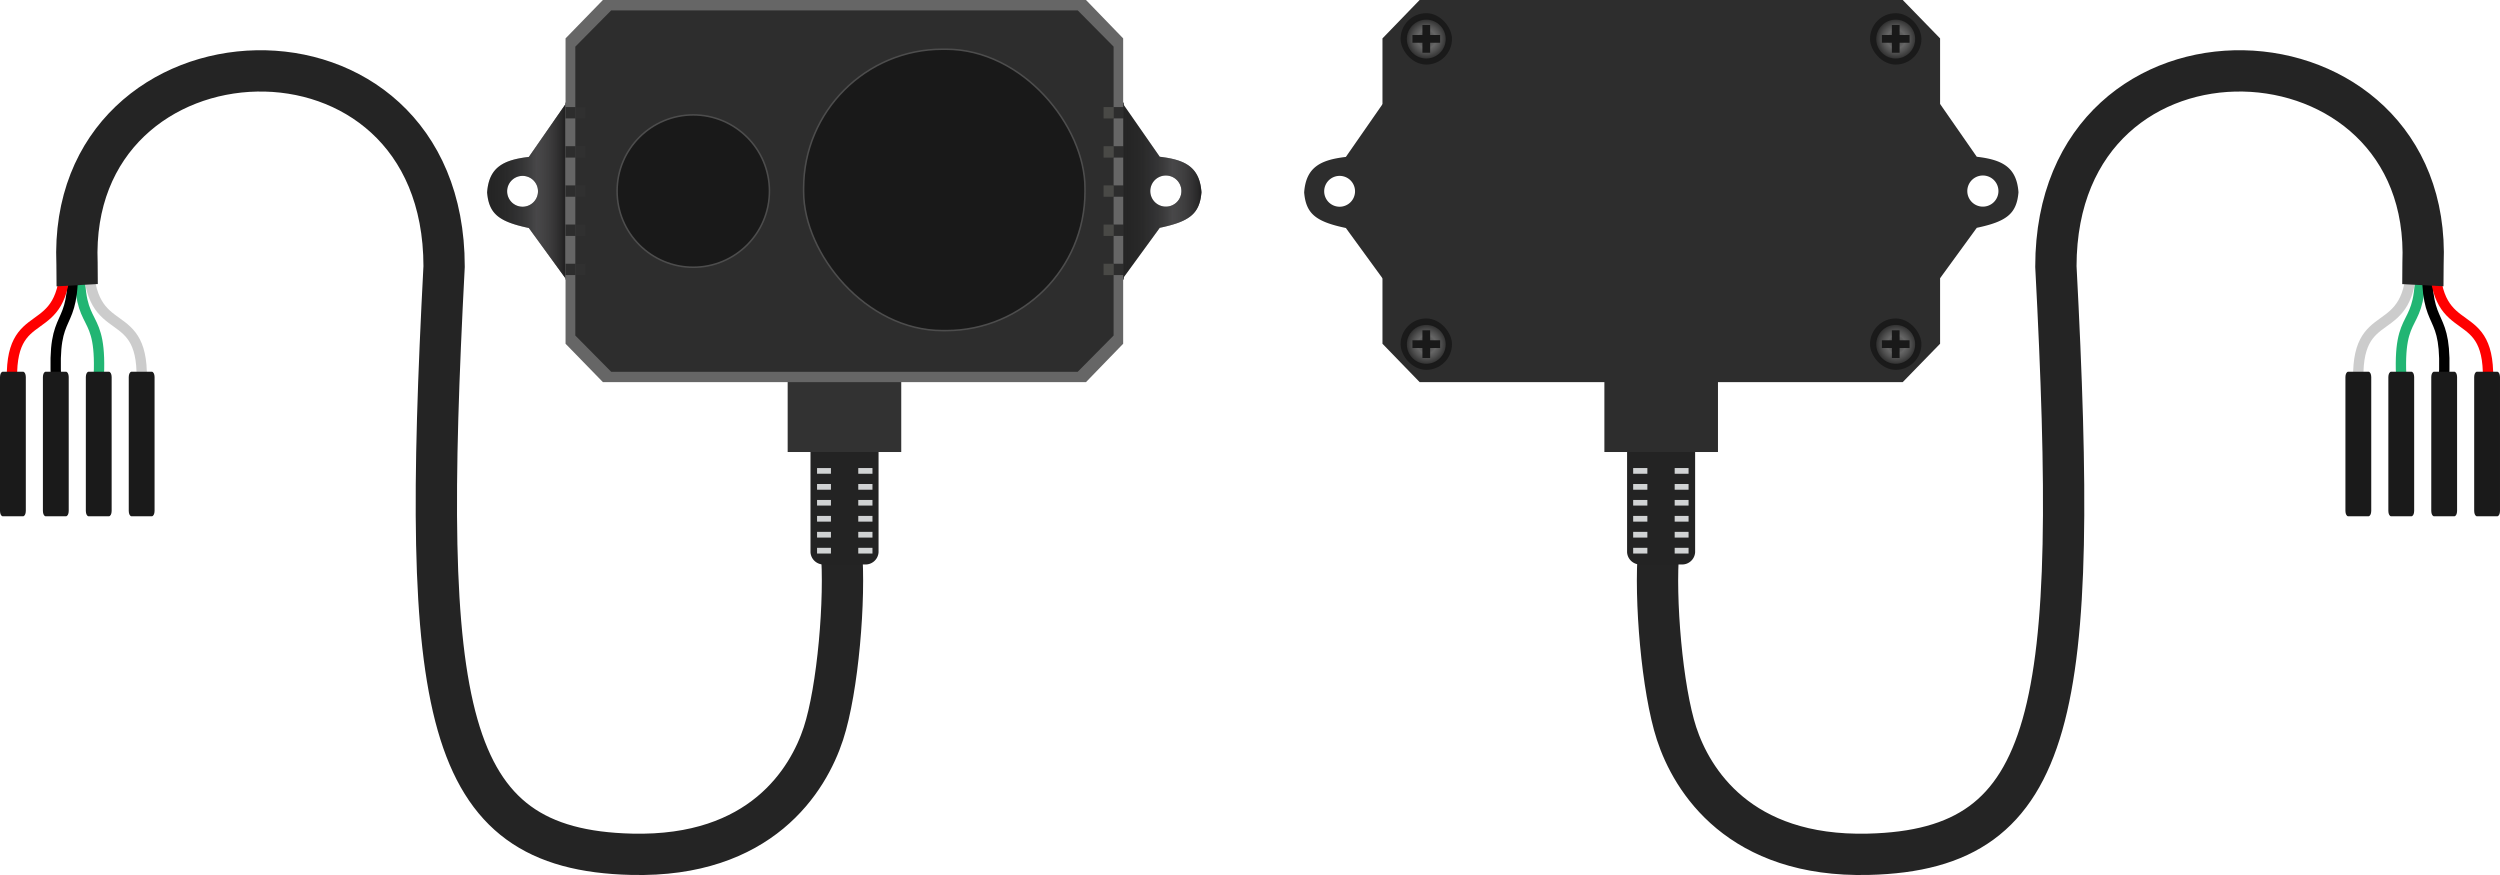 <svg id="_lidar-tf02" data-name=" lidar-tf02" xmlns="http://www.w3.org/2000/svg" xmlns:xlink="http://www.w3.org/1999/xlink" width="242.1mm" height="84.738mm" viewBox="0 0 686.268 240.203">
  <defs>
    <style>
      .cls-1, .cls-13, .cls-2, .cls-3, .cls-4, .cls-6 {
        fill: none;
      }

      .cls-1 {
        stroke: #22b573;
      }

      .cls-1, .cls-2, .cls-3, .cls-4 {
        stroke-linecap: round;
        stroke-width: 2.835px;
      }

      .cls-1, .cls-13, .cls-2, .cls-22, .cls-3, .cls-4, .cls-6, .cls-8 {
        stroke-miterlimit: 10;
      }

      .cls-2, .cls-8 {
        stroke: #000;
      }

      .cls-3 {
        stroke: red;
      }

      .cls-4 {
        stroke: #ccc;
      }

      .cls-5 {
        fill: #1a1a1a;
      }

      .cls-6 {
        stroke: #242424;
        stroke-width: 11.339px;
      }

      .cls-7 {
        fill: #232323;
      }

      .cls-8 {
        fill: #494848;
        stroke-width: 0.71px;
      }

      .cls-9 {
        fill: #d1d3d4;
      }

      .cls-10 {
        fill: #2d2d2d;
      }

      .cls-11 {
        fill: #303030;
      }

      .cls-12 {
        fill: url(#Безымянный_градиент_219);
      }

      .cls-13 {
        stroke: #191919;
        stroke-width: 2.126px;
      }

      .cls-14, .cls-22 {
        fill: #191919;
      }

      .cls-15 {
        fill: url(#Безымянный_градиент_219-2);
      }

      .cls-16 {
        fill: url(#Безымянный_градиент_219-3);
      }

      .cls-17 {
        fill: url(#Безымянный_градиент_219-4);
      }

      .cls-18 {
        fill: #323232;
      }

      .cls-19 {
        fill: url(#Безымянный_градиент_78);
      }

      .cls-20 {
        fill: url(#Безымянный_градиент_2);
      }

      .cls-21 {
        fill: #666;
      }

      .cls-22 {
        stroke: #4d4d4d;
        stroke-width: 0.425px;
      }

      .cls-23 {
        fill: #494946;
      }
    </style>
    <radialGradient id="Безымянный_градиент_219" data-name="Безымянный градиент 219" cx="501.053" cy="34.72" r="5.004" gradientTransform="translate(-14.067 -26.305) scale(1.067)" gradientUnits="userSpaceOnUse">
      <stop offset="0" stop-color="#4d4d4d"/>
      <stop offset="0.189" stop-color="#525252"/>
      <stop offset="0.42" stop-color="#616161"/>
      <stop offset="0.478" stop-color="#666"/>
      <stop offset="0.697" stop-color="#535353"/>
      <stop offset="1" stop-color="#333"/>
    </radialGradient>
    <radialGradient id="Безымянный_градиент_219-2" cx="380.243" cy="113.283" r="5.004" xlink:href="#Безымянный_градиент_219"/>
    <radialGradient id="Безымянный_градиент_219-3" cx="380.243" cy="34.72" r="5.004" xlink:href="#Безымянный_градиент_219"/>
    <radialGradient id="Безымянный_градиент_219-4" cx="501.053" cy="113.283" r="5.004" xlink:href="#Безымянный_градиент_219"/>
    <linearGradient id="Безымянный_градиент_78" data-name="Безымянный градиент 78" x1="308.307" y1="52.455" x2="329.807" y2="52.455" gradientUnits="userSpaceOnUse">
      <stop offset="0" stop-opacity="0.2"/>
      <stop offset="0.186" stop-color="#151515" stop-opacity="0.237"/>
      <stop offset="0.481" stop-color="#4d4d4f" stop-opacity="0.338"/>
      <stop offset="0.628" stop-color="#706f72" stop-opacity="0.4"/>
      <stop offset="0.926" stop-color="#2d2c2d" stop-opacity="0.635"/>
      <stop offset="0.997" stop-color="#1a1a1a" stop-opacity="0.7"/>
    </linearGradient>
    <linearGradient id="Безымянный_градиент_2" data-name="Безымянный градиент 2" x1="195.465" y1="52.503" x2="216.965" y2="52.503" gradientTransform="matrix(-1, 0, 0, 1, 350.68, 0)" gradientUnits="userSpaceOnUse">
      <stop offset="0.003" stop-color="#1a1a1a" stop-opacity="0.7"/>
      <stop offset="0.074" stop-color="#2d2c2d" stop-opacity="0.635"/>
      <stop offset="0.372" stop-color="#706f72" stop-opacity="0.4"/>
      <stop offset="0.519" stop-color="#4d4d4f" stop-opacity="0.338"/>
      <stop offset="0.814" stop-color="#151515" stop-opacity="0.237"/>
      <stop offset="1" stop-opacity="0.2"/>
    </linearGradient>
  </defs>
  <title>lidar-tf02</title>
  <g id="bottom">
    <g>
      <g id="Слой_4" data-name="Слой 4">
        <path class="cls-1" d="M664.3,71.56c.791,20.831-6.406,11.708-5.062,33.5"/>
        <path class="cls-2" d="M666.343,71.46c-.791,20.831,5.819,11.9,4.475,33.7"/>
        <path class="cls-3" d="M668.312,70.695c-.1,24.525,16.031,11.133,14.591,35.469"/>
        <path class="cls-4" d="M662.033,70.695c.1,24.525-16.03,11.133-14.59,35.469"/>
        <path class="cls-5" d="M650.163,102.04H644.6c-.421,0-.763.648-.763,1.447v36.791c0,.8.342,1.447.763,1.447h5.561c.421,0,.763-.648.763-1.447V103.487C650.926,102.688,650.584,102.04,650.163,102.04Z"/>
        <path class="cls-5" d="M661.943,102.04h-5.56c-.421,0-.763.648-.763,1.447v36.791c0,.8.342,1.447.763,1.447h5.56c.422,0,.764-.648.764-1.447V103.487C662.707,102.688,662.365,102.04,661.943,102.04Z"/>
        <path class="cls-5" d="M673.724,102.04h-5.56c-.421,0-.763.648-.763,1.447v36.791c0,.8.342,1.447.763,1.447h5.56c.422,0,.764-.648.764-1.447V103.487C674.488,102.688,674.146,102.04,673.724,102.04Z"/>
        <path class="cls-5" d="M685.505,102.04h-5.56c-.422,0-.763.648-.763,1.447v36.791c0,.8.341,1.447.763,1.447h5.56c.422,0,.763-.648.763-1.447V103.487C686.268,102.688,685.927,102.04,685.505,102.04Z"/>
      </g>
      <g id="Слой_3" data-name="Слой 3">
        <path class="cls-6" d="M455.33,150.66c-1.192,13.7.941,38.587,4.9,50.688,4.2,12.845,17.2,34.024,52.626,33.16,52.422-1.246,57.888-39.744,51.5-161.368.057-73.791,103.607-69.081,100.779-.766-.012.3-.027,5.608-.043,5.914"/>
      </g>
    </g>
    <g>
      <path id="rect5420" class="cls-7" d="M446.645,151.592v-27.66a3.571,3.571,0,0,1,3.75-3.35h11.19a3.56,3.56,0,0,1,3.74,3.35v27.66a3.569,3.569,0,0,1-3.74,3.36H450.4A3.58,3.58,0,0,1,446.645,151.592Z"/>
      <path class="cls-8" d="M459.115,147.642"/>
      <path id="path7753-6-5-10" class="cls-9" d="M448.315,130.052h3.9v-1.57h-3.9Z"/>
      <path id="path7753-6-5-4-7" class="cls-9" d="M448.315,134.432h3.9v-1.57h-3.9Z"/>
      <path id="path7753-6-5-48-5" class="cls-9" d="M448.315,138.782h3.9v-1.54h-3.9Z"/>
      <path id="path7753-6-5-8-8" class="cls-9" d="M448.315,143.192h3.9v-1.57h-3.9Z"/>
      <path id="path7753-6-5-41-2" class="cls-9" d="M448.315,147.572h3.9V146h-3.9Z"/>
      <path id="path7753-6-5-3-0" class="cls-9" d="M448.315,151.952h3.9v-1.57h-3.9Z"/>
      <path id="path7753-6-5-1-3" class="cls-9" d="M459.711,130.052h3.814v-1.57h-3.814Z"/>
      <path id="path7753-6-5-4-8-3" class="cls-9" d="M459.711,134.432h3.814v-1.57h-3.814Z"/>
      <path id="path7753-6-5-48-1-0" class="cls-9" d="M459.711,138.782h3.814v-1.54h-3.814Z"/>
      <path id="path7753-6-5-8-6-0" class="cls-9" d="M459.711,143.192h3.814v-1.57h-3.814Z"/>
      <path id="path7753-6-5-41-0-0" class="cls-9" d="M459.711,147.572h3.814V146h-3.814Z"/>
      <path id="path7753-6-5-3-8-1" class="cls-9" d="M459.711,151.952h3.814v-1.57h-3.814Z"/>
    </g>
    <rect class="cls-10" x="440.415" y="103.122" width="31.18" height="20.96"/>
    <polygon class="cls-10" points="379.498 94.36 389.698 104.89 522.318 104.89 532.568 94.36 532.568 10.54 522.318 0 389.698 0 379.498 10.54 379.498 94.36"/>
    <g>
      <rect class="cls-11" x="532.568" y="29.39" width="0.1" height="3.12"/>
      <rect class="cls-11" x="532.568" y="40.14" width="0.1" height="3.12"/>
      <rect class="cls-11" x="532.568" y="50.89" width="0.1" height="3.12"/>
      <rect class="cls-11" x="532.568" y="61.64" width="0.1" height="3.12"/>
      <rect class="cls-11" x="532.568" y="72.39" width="0.1" height="3.12"/>
    </g>
    <g>
      <g>
        <rect class="cls-5" x="513.334" y="3.617" width="14.112" height="14.112" rx="7.056"/>
        <g>
          <circle class="cls-5" cx="520.39" cy="10.673" r="5.712"/>
          <circle class="cls-12" cx="520.39" cy="10.73" r="5.337"/>
          <line class="cls-13" x1="516.582" y1="10.673" x2="524.198" y2="10.673"/>
          <line class="cls-13" x1="520.39" y1="14.481" x2="520.39" y2="6.865"/>
        </g>
      </g>
      <g>
        <rect class="cls-5" x="384.47" y="87.417" width="14.112" height="14.112" rx="7.056"/>
        <g>
          <circle class="cls-14" cx="391.526" cy="94.473" r="5.712"/>
          <circle class="cls-15" cx="391.526" cy="94.53" r="5.337"/>
          <line class="cls-13" x1="387.718" y1="94.473" x2="395.334" y2="94.473"/>
          <line class="cls-13" x1="391.526" y1="98.281" x2="391.526" y2="90.665"/>
        </g>
      </g>
      <g>
        <rect class="cls-5" x="384.47" y="3.617" width="14.112" height="14.112" rx="7.056"/>
        <g>
          <circle class="cls-14" cx="391.526" cy="10.673" r="5.712"/>
          <circle class="cls-16" cx="391.526" cy="10.73" r="5.337"/>
          <line class="cls-13" x1="387.718" y1="10.673" x2="395.334" y2="10.673"/>
          <line class="cls-13" x1="391.526" y1="14.481" x2="391.526" y2="6.865"/>
        </g>
      </g>
      <g>
        <rect class="cls-5" x="513.334" y="87.417" width="14.112" height="14.112" rx="7.056"/>
        <g>
          <circle class="cls-14" cx="520.39" cy="94.473" r="5.712"/>
          <circle class="cls-17" cx="520.39" cy="94.53" r="5.337"/>
          <line class="cls-13" x1="516.582" y1="94.473" x2="524.198" y2="94.473"/>
          <line class="cls-13" x1="520.39" y1="98.281" x2="520.39" y2="90.665"/>
        </g>
      </g>
    </g>
    <g>
      <path class="cls-10" d="M542.637,43.03l-10.05-14.46-1.719.167.153,47.511,1.566.092,10.05-13.8c4-.85,6.71-1.78,8.52-3.24s2.68-3.49,2.93-6.52C553.587,45.84,549.587,43.84,542.637,43.03Zm4.71,12.43a4.273,4.273,0,1,1,1.24-3.01A4.272,4.272,0,0,1,547.347,55.46Z"/>
      <path class="cls-10" d="M358,52.828c.25,3.03,1.12,5.06,2.93,6.52s4.52,2.39,8.52,3.24l10.05,13.8,1.252.248-.1-48.192-1.156.174-10.05,14.46C362.5,43.888,358.5,45.888,358,52.828Zm5.5-.33a4.234,4.234,0,1,1,1.24,3.01A4.248,4.248,0,0,1,363.5,52.5Z"/>
    </g>
  </g>
  <g id="top">
    <g>
      <g id="Слой_4-2" data-name="Слой 4">
        <path class="cls-1" d="M21.968,71.56c-.791,20.831,6.406,11.708,5.062,33.5"/>
        <path class="cls-2" d="M19.926,71.46c.791,20.831-5.819,11.9-4.475,33.7"/>
        <path class="cls-3" d="M17.956,70.695c.1,24.525-16.03,11.133-14.59,35.469"/>
        <path class="cls-4" d="M24.235,70.695c-.1,24.525,16.03,11.133,14.59,35.469"/>
        <path class="cls-5" d="M36.106,102.04h5.56c.422,0,.763.648.763,1.447v36.791c0,.8-.341,1.447-.763,1.447h-5.56c-.422,0-.763-.648-.763-1.447V103.487C35.343,102.688,35.684,102.04,36.106,102.04Z"/>
        <path class="cls-5" d="M24.325,102.04h5.56c.422,0,.763.648.763,1.447v36.791c0,.8-.341,1.447-.763,1.447h-5.56c-.422,0-.763-.648-.763-1.447V103.487C23.562,102.688,23.9,102.04,24.325,102.04Z"/>
        <path class="cls-5" d="M12.544,102.04H18.1c.422,0,.764.648.764,1.447v36.791c0,.8-.342,1.447-.764,1.447h-5.56c-.421,0-.763-.648-.763-1.447V103.487C11.781,102.688,12.123,102.04,12.544,102.04Z"/>
        <path class="cls-5" d="M.763,102.04h5.56c.422,0,.764.648.764,1.447v36.791c0,.8-.342,1.447-.764,1.447H.763c-.421,0-.763-.648-.763-1.447V103.487C0,102.688.342,102.04.763,102.04Z"/>
      </g>
      <g id="Слой_3-2" data-name="Слой 3">
        <path class="cls-6" d="M230.939,150.66c1.191,13.7-.942,38.587-4.9,50.688-4.2,12.845-17.2,34.024-52.627,33.16-52.422-1.246-57.888-39.744-51.5-161.368C121.863-.651,18.314,4.059,21.141,72.374c.013.3.027,5.608.044,5.914"/>
      </g>
    </g>
    <g>
      <path id="rect5420-2" data-name="rect5420" class="cls-7" d="M237.419,154.952h-11.19a3.57,3.57,0,0,1-3.74-3.36v-27.66a3.56,3.56,0,0,1,3.74-3.35h11.19a3.57,3.57,0,0,1,3.75,3.35v27.66A3.579,3.579,0,0,1,237.419,154.952Z"/>
      <path class="cls-8" d="M228.7,147.642"/>
      <path id="path7753-6-5-10-2" data-name="path7753-6-5-10" class="cls-9" d="M239.5,128.482h-3.9v1.57h3.9Z"/>
      <path id="path7753-6-5-4-7-2" data-name="path7753-6-5-4-7" class="cls-9" d="M239.5,132.862h-3.9v1.57h3.9Z"/>
      <path id="path7753-6-5-48-5-2" data-name="path7753-6-5-48-5" class="cls-9" d="M239.5,137.242h-3.9v1.54h3.9Z"/>
      <path id="path7753-6-5-8-8-2" data-name="path7753-6-5-8-8" class="cls-9" d="M239.5,141.622h-3.9v1.57h3.9Z"/>
      <path id="path7753-6-5-41-2-2" data-name="path7753-6-5-41-2" class="cls-9" d="M239.5,146h-3.9v1.57h3.9Z"/>
      <path id="path7753-6-5-3-0-2" data-name="path7753-6-5-3-0" class="cls-9" d="M239.5,150.382h-3.9v1.57h3.9Z"/>
      <path id="path7753-6-5-1-3-2" data-name="path7753-6-5-1-3" class="cls-9" d="M228.1,128.482h-3.814v1.57H228.1Z"/>
      <path id="path7753-6-5-4-8-3-2" data-name="path7753-6-5-4-8-3" class="cls-9" d="M228.1,132.862h-3.814v1.57H228.1Z"/>
      <path id="path7753-6-5-48-1-0-2" data-name="path7753-6-5-48-1-0" class="cls-9" d="M228.1,137.242h-3.814v1.54H228.1Z"/>
      <path id="path7753-6-5-8-6-0-2" data-name="path7753-6-5-8-6-0" class="cls-9" d="M228.1,141.622h-3.814v1.57H228.1Z"/>
      <path id="path7753-6-5-41-0-0-2" data-name="path7753-6-5-41-0-0" class="cls-9" d="M228.1,146h-3.814v1.57H228.1Z"/>
      <path id="path7753-6-5-3-8-1-2" data-name="path7753-6-5-3-8-1" class="cls-9" d="M228.1,150.382h-3.814v1.57H228.1Z"/>
    </g>
    <rect class="cls-18" x="216.219" y="103.122" width="31.18" height="20.96"/>
    <rect class="cls-10" x="155.211" y="28.164" width="153.288" height="48.576"/>
    <g>
      <path class="cls-10" d="M318.357,43.03l-10.05-14.46V76.34l10.05-13.8c4-.85,6.71-1.78,8.52-3.24s2.68-3.49,2.93-6.52C329.307,45.84,325.307,43.84,318.357,43.03Zm4.71,12.43a4.273,4.273,0,1,1,1.24-3.01A4.272,4.272,0,0,1,323.067,55.46Z"/>
      <path class="cls-19" d="M318.357,43.03l-10.05-14.46V76.34l10.05-13.8c4-.85,6.71-1.78,8.52-3.24s2.68-3.49,2.93-6.52C329.307,45.84,325.307,43.84,318.357,43.03Zm4.71,12.43a4.273,4.273,0,1,1,1.24-3.01A4.272,4.272,0,0,1,323.067,55.46Z"/>
    </g>
    <g>
      <path class="cls-10" d="M133.715,52.828c.25,3.03,1.12,5.06,2.93,6.52s4.52,2.39,8.52,3.24l10.05,13.8V28.618l-10.05,14.46C138.215,43.888,134.215,45.888,133.715,52.828Zm5.5-.33a4.234,4.234,0,1,1,1.24,3.01A4.248,4.248,0,0,1,139.215,52.5Z"/>
      <path class="cls-20" d="M133.715,52.828c.25,3.03,1.12,5.06,2.93,6.52s4.52,2.39,8.52,3.24l10.05,13.8V28.618l-10.05,14.46C138.215,43.888,134.215,45.888,133.715,52.828Zm5.5-.33a4.234,4.234,0,1,1,1.24,3.01A4.248,4.248,0,0,1,139.215,52.5Z"/>
    </g>
    <polygon class="cls-21" points="305.517 29.39 305.517 32.51 308.317 32.51 308.317 40.14 305.517 40.14 305.517 43.26 308.317 43.26 308.317 50.89 305.517 50.89 305.517 54.01 308.317 54.01 308.317 61.64 305.517 61.64 305.517 64.76 308.317 64.76 308.317 72.39 305.517 72.39 305.517 75.51 308.317 75.51 308.317 94.36 298.117 104.89 165.497 104.89 155.247 94.36 155.247 75.51 157.897 75.51 157.897 72.39 155.247 72.39 155.247 64.76 157.897 64.76 157.897 61.64 155.247 61.64 155.247 54.01 157.897 54.01 157.897 50.89 155.247 50.89 155.247 43.26 157.897 43.26 157.897 40.14 155.247 40.14 155.247 32.51 157.897 32.51 157.897 29.39 155.247 29.39 155.247 10.54 165.497 0 298.117 0 308.317 10.54 308.317 29.39 305.517 29.39"/>
    <path class="cls-10" d="M167.778,2.846H295.84l9.851,9.952V92.107l-9.851,9.952H167.778l-9.851-9.952v-79.3Z"/>
    <rect class="cls-22" x="220.599" y="13.512" width="77.24" height="77.24" rx="38.15"/>
    <circle class="cls-22" cx="190.309" cy="52.452" r="20.91"/>
    <g>
      <rect class="cls-11" x="157.929" y="29.394" width="2.753" height="3.12"/>
      <rect class="cls-11" x="157.929" y="40.144" width="2.753" height="3.12"/>
      <rect class="cls-11" x="157.929" y="50.894" width="2.753" height="3.12"/>
      <rect class="cls-11" x="157.929" y="61.644" width="2.753" height="3.12"/>
      <rect class="cls-11" x="157.929" y="72.394" width="2.753" height="3.12"/>
    </g>
    <g>
      <rect class="cls-11" x="155.147" y="29.39" width="0.1" height="3.12"/>
      <rect class="cls-11" x="155.147" y="40.14" width="0.1" height="3.12"/>
      <rect class="cls-11" x="155.147" y="50.89" width="0.1" height="3.12"/>
      <rect class="cls-11" x="155.147" y="61.64" width="0.1" height="3.12"/>
      <rect class="cls-11" x="155.147" y="72.39" width="0.1" height="3.12"/>
    </g>
    <g>
      <rect class="cls-23" x="302.937" y="29.394" width="2.802" height="3.12" transform="translate(608.675 61.908) rotate(-180)"/>
      <rect class="cls-23" x="302.937" y="40.144" width="2.802" height="3.12" transform="translate(608.675 83.408) rotate(-180)"/>
      <rect class="cls-23" x="302.937" y="50.894" width="2.802" height="3.12" transform="translate(608.675 104.908) rotate(-180)"/>
      <rect class="cls-23" x="302.937" y="61.644" width="2.802" height="3.12" transform="translate(608.675 126.408) rotate(-180)"/>
      <rect class="cls-23" x="302.937" y="72.394" width="2.802" height="3.12" transform="translate(608.675 147.908) rotate(-180)"/>
    </g>
  </g>
</svg>
